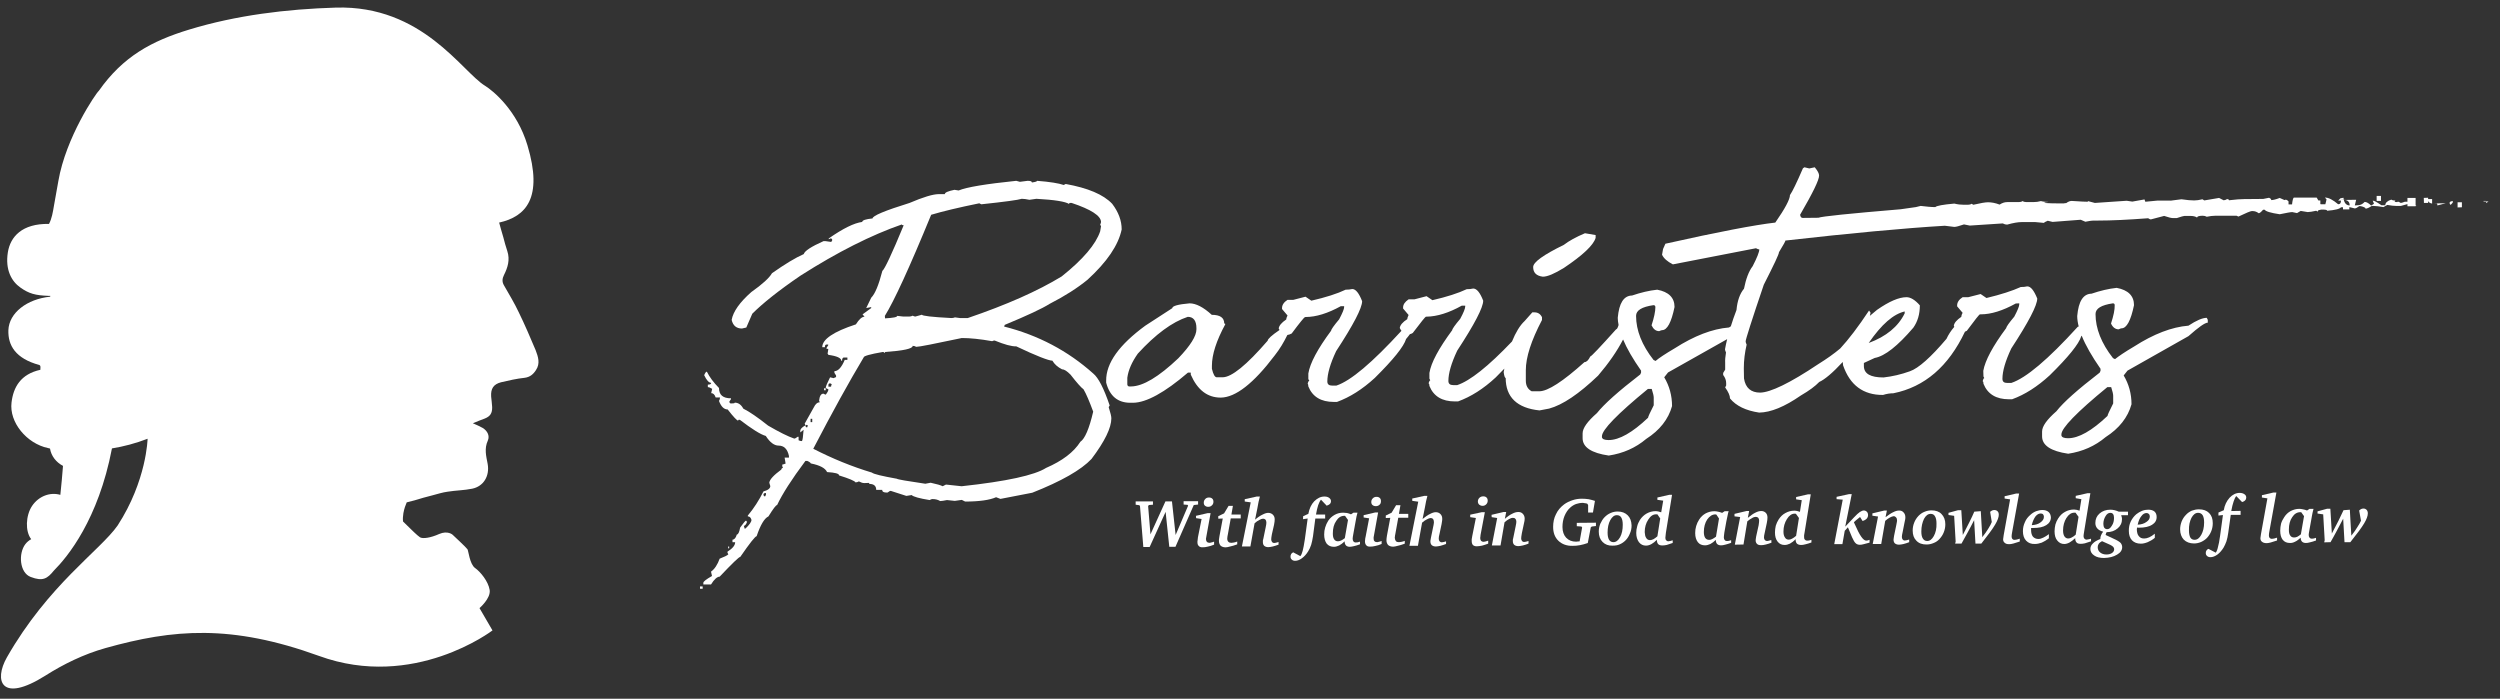 <svg width="161" height="45" viewBox="0 0 161 45" fill="none" xmlns="http://www.w3.org/2000/svg">
<rect x="0" y="0" width="161" height="45" fill="#333333" stroke="none"/>
<path d="M34.494 22.549C34.151 21.734 33.797 20.908 33.41 20.115C33.132 19.525 32.788 18.956 32.456 18.377C32.317 18.142 32.349 17.927 32.456 17.712C32.703 17.219 32.853 16.726 32.67 16.168C32.574 15.879 32.488 15.578 32.413 15.278C32.317 14.967 32.231 14.645 32.145 14.334C33.872 13.948 34.987 12.747 33.968 9.358C33.292 7.095 31.748 5.84 31.244 5.529C29.753 4.628 27.212 0.328 21.635 0.489C18.45 0.585 15.211 0.982 12.187 1.904C9.752 2.644 7.918 3.642 6.363 5.851C6.181 6.001 4.24 8.843 3.757 11.664C3.671 12.189 3.564 12.704 3.478 13.23C3.403 13.669 3.339 14.077 3.156 14.42C1.419 14.388 0.668 15.246 0.507 16.243C0.325 17.369 0.743 18.12 1.312 18.517C1.869 18.914 2.277 19.021 3.113 19.053C3.156 19.053 3.199 19.053 3.242 19.053C3.242 19.075 3.231 19.096 3.231 19.107C1.741 19.257 0.582 20.147 0.54 21.262C0.507 22.249 1.001 23.085 2.524 23.504C2.642 23.536 2.599 23.718 2.599 23.815C1.333 24.094 0.861 24.93 0.743 25.917C0.582 27.193 1.719 28.566 3.092 28.855C3.135 28.866 3.178 28.877 3.221 28.887C3.296 29.359 3.607 29.767 4.057 30.003C4.014 30.614 3.95 31.236 3.886 31.869C3.242 31.676 2.491 31.944 2.062 32.587C1.655 33.199 1.612 34.218 2.009 34.722C1.859 34.807 1.73 34.915 1.633 35.043C1.172 35.644 1.258 36.888 1.977 37.156C2.76 37.456 3.049 37.263 3.467 36.749C4.347 35.869 6.331 33.467 7.21 28.877C7.95 28.759 8.733 28.555 9.505 28.255C9.505 28.255 9.452 30.947 7.575 33.842C6.449 35.451 3.113 37.66 0.443 42.336C-0.404 43.827 0.057 45.318 2.931 43.505C4.079 42.776 5.387 42.132 6.792 41.736C11.157 40.513 14.878 40.191 20.541 42.24C26.654 44.47 31.716 40.599 31.716 40.599L30.88 39.162C30.88 39.162 31.619 38.529 31.534 37.993C31.448 37.446 30.944 36.824 30.59 36.577C30.247 36.32 30.172 35.483 30.107 35.376C30.043 35.269 29.142 34.432 29.142 34.432C29.142 34.432 28.831 34.153 28.284 34.389C27.737 34.636 27.233 34.711 27.051 34.604C26.879 34.496 26.429 34.046 26.429 34.046L25.957 33.585C25.935 33.435 25.946 33.252 25.978 33.049C26.032 32.748 26.118 32.523 26.193 32.352C26.364 32.309 26.536 32.266 26.697 32.223C27.072 32.105 27.458 31.998 27.844 31.901C28.177 31.815 28.499 31.708 28.831 31.665C29.357 31.579 29.893 31.579 30.408 31.472C31.148 31.322 31.544 30.646 31.405 29.874C31.308 29.37 31.18 28.887 31.416 28.373C31.555 28.062 31.384 27.74 31.083 27.558C30.912 27.461 30.719 27.375 30.451 27.257C30.751 27.129 30.987 27.043 31.212 26.957C31.566 26.818 31.705 26.614 31.695 26.217C31.684 25.992 31.652 25.767 31.63 25.541C31.598 25.027 31.78 24.748 32.263 24.619C32.767 24.501 33.282 24.383 33.786 24.33C34.129 24.287 34.343 24.104 34.515 23.836C34.805 23.407 34.654 22.968 34.494 22.549Z" fill="white"/>
<path d="M69.576 28.45C69.147 29.126 68.407 29.683 67.367 30.134C66.627 30.606 64.814 31.002 61.929 31.314L60.921 31.206L60.707 31.314C60.589 31.249 60.331 31.174 59.934 31.088C59.902 31.088 59.784 31.11 59.591 31.153C58.412 30.981 57.8 30.874 57.757 30.831C56.803 30.659 56.256 30.531 56.149 30.434C54.862 30.048 53.607 29.533 52.374 28.9C53.596 26.552 54.679 24.589 55.623 23.013C55.623 22.927 56.031 22.809 56.846 22.669H56.889L56.996 22.734V22.669C58.186 22.584 58.787 22.455 58.776 22.273C58.862 22.273 58.937 22.294 59.002 22.337C59.194 22.337 60.17 22.144 61.94 21.769C62.465 21.769 63.12 21.833 63.892 21.972C63.956 21.94 64.01 21.929 64.053 21.929C64.686 22.187 65.147 22.316 65.447 22.305C66.755 22.927 67.538 23.227 67.774 23.227C67.903 23.452 68.107 23.635 68.396 23.785C68.546 23.785 68.718 23.903 68.943 24.128C69.351 24.654 69.629 24.965 69.78 25.072C69.951 25.361 70.155 25.844 70.402 26.509C70.144 27.613 69.865 28.257 69.576 28.45ZM52.202 27.184V26.97H52.309V27.184H52.202ZM53.35 24.9V24.793C53.35 24.729 53.382 24.696 53.457 24.686L53.564 24.739C53.532 24.814 53.521 24.868 53.521 24.9H53.35ZM59.967 13.832C60.717 13.607 61.747 13.361 63.066 13.092L63.195 13.157C64.707 12.996 65.576 12.878 65.801 12.803C65.93 12.803 66.09 12.824 66.294 12.867C66.326 12.867 66.477 12.846 66.745 12.803C67.924 12.867 68.621 12.985 68.847 13.135C68.847 13.092 68.868 13.071 68.9 13.071H69.018C70.273 13.489 70.895 13.897 70.906 14.293C70.906 14.336 70.884 14.39 70.852 14.465L70.906 14.572L70.852 14.894C70.573 15.731 69.748 16.706 68.375 17.8C66.83 18.744 64.814 19.634 62.326 20.482H61.822L61.5 20.439C61.425 20.471 61.35 20.482 61.264 20.482C60.01 20.417 59.377 20.342 59.377 20.267L58.948 20.385C58.905 20.385 58.841 20.364 58.776 20.331C58.712 20.364 58.637 20.385 58.562 20.385H58.165L57.779 20.342C57.779 20.428 57.522 20.471 56.996 20.503L56.985 20.342C57.575 19.398 58.572 17.232 59.967 13.832ZM49.274 31.968C49.21 31.968 49.178 31.936 49.167 31.86C49.167 31.796 49.199 31.764 49.274 31.753H49.328V31.86L49.274 31.968ZM71.463 26.112C71.088 25.007 70.734 24.321 70.402 24.053C68.772 22.594 66.863 21.586 64.664 21.029L64.707 20.921C66.155 20.321 67.12 19.87 67.592 19.57C68.579 19.066 69.394 18.541 70.037 18.015C71.292 16.867 72.021 15.795 72.236 14.776C72.236 14.208 72.032 13.661 71.624 13.124C71.056 12.524 70.058 12.106 68.632 11.848L68.504 11.913C68.192 11.805 67.624 11.709 66.787 11.645C66.787 11.687 66.68 11.72 66.455 11.752C66.455 11.677 66.369 11.645 66.176 11.645L65.683 11.709L65.447 11.645C63.484 11.848 62.251 12.052 61.736 12.267L61.468 12.224C61.061 12.309 60.846 12.395 60.846 12.502H60.46C60.085 12.502 59.452 12.695 58.572 13.071C56.985 13.564 56.192 13.897 56.192 14.068C55.752 14.111 55.527 14.186 55.527 14.293C55.012 14.358 54.293 14.712 53.371 15.355V15.409L53.489 15.355C53.553 15.355 53.596 15.387 53.596 15.473L53.532 15.581L53.146 15.527H53.039C52.245 15.881 51.816 16.16 51.762 16.363C51.226 16.599 50.55 17.007 49.714 17.597C49.553 17.886 49.113 18.294 48.384 18.809C47.644 19.463 47.215 20.063 47.119 20.6C47.204 20.975 47.43 21.157 47.783 21.157L48.062 21.093L48.448 20.203C49.113 19.538 50.143 18.712 51.559 17.747C53.95 16.224 56.127 15.13 58.079 14.454C58.079 14.487 58.122 14.508 58.197 14.508C57.436 16.353 56.974 17.329 56.824 17.447C56.588 18.358 56.352 18.927 56.106 19.173L55.784 19.838L56.063 19.785H56.106V19.838L55.548 20.246L55.677 20.396C55.505 20.396 55.323 20.567 55.119 20.889C53.671 21.361 52.953 21.854 52.953 22.358H53.124C53.124 22.24 53.157 22.187 53.232 22.187H53.339V22.23L53.232 22.401V22.466H53.339V22.509L53.296 22.787C53.328 22.787 53.339 22.809 53.339 22.852C53.897 22.927 54.175 23.055 54.186 23.238H54.229C54.229 23.098 54.272 23.023 54.347 23.023H54.572V23.174H54.401C54.197 23.667 53.972 23.903 53.736 23.903V24.01L53.843 24.182V24.289C53.811 24.289 53.757 24.31 53.693 24.353L53.457 24.3C53.275 24.664 53.178 24.889 53.178 24.965C53.178 24.997 53.242 25.029 53.35 25.072C53.35 25.157 53.296 25.265 53.178 25.415C53.157 25.415 53.103 25.393 53.028 25.351C52.878 25.351 52.781 25.501 52.749 25.801L52.792 25.908C52.642 25.908 52.513 26.015 52.406 26.241L51.816 27.292C51.837 27.292 51.859 27.324 51.859 27.399C51.902 27.399 51.923 27.388 51.923 27.356L52.031 27.399L51.977 27.528C51.923 27.528 51.88 27.485 51.859 27.399C51.644 27.517 51.537 27.635 51.537 27.742V27.849L51.752 27.678C51.719 28.128 51.687 28.364 51.644 28.407C51.559 28.407 51.494 28.386 51.43 28.354V28.128H51.365C51.269 28.203 51.215 28.235 51.194 28.235L51.151 28.246C50.743 28.107 50.186 27.828 49.467 27.41C48.792 26.873 48.255 26.509 47.869 26.316C47.73 26.058 47.548 25.93 47.312 25.93C47.312 25.962 47.29 25.973 47.247 25.973L47.076 25.983C47.011 25.983 46.979 25.94 46.968 25.865L47.076 25.704V25.651C46.561 25.651 46.303 25.436 46.303 24.986C45.95 24.632 45.692 24.278 45.521 23.935C45.467 23.935 45.413 24.01 45.349 24.16C45.499 24.482 45.649 24.654 45.8 24.654C45.8 24.729 45.735 24.771 45.585 24.771V24.932C45.649 24.932 45.746 24.965 45.864 25.04L45.8 25.318C45.928 25.318 46.025 25.404 46.089 25.597H46.368C46.368 25.672 46.346 25.758 46.303 25.823C46.443 26.187 46.625 26.369 46.861 26.369C47.237 26.852 47.462 27.088 47.537 27.088C47.537 27.056 47.548 27.034 47.59 27.034H47.644C48.416 27.624 48.974 27.978 49.317 28.075C49.585 28.493 49.864 28.697 50.143 28.697C50.486 28.697 50.711 28.911 50.808 29.362V29.469H50.529L50.593 29.855C50.475 29.898 50.4 29.919 50.379 29.919V30.026L50.422 30.134C50.368 30.134 50.325 30.177 50.315 30.241C49.821 30.606 49.564 30.884 49.542 31.088L49.607 31.303C49.607 31.453 49.457 31.571 49.167 31.646C48.877 32.225 48.545 32.74 48.159 33.201V33.255C48.277 33.255 48.352 33.33 48.395 33.48C48.395 33.608 48.266 33.791 48.009 34.038H47.944C47.944 33.995 47.934 33.941 47.901 33.866C47.987 33.855 48.062 33.759 48.116 33.587C48.073 33.587 48.052 33.566 48.052 33.523C48.009 33.523 47.88 33.673 47.666 33.973C47.612 34.273 47.537 34.424 47.451 34.424C47.387 34.638 47.301 34.745 47.172 34.756V34.917H47.344C47.344 35.121 47.183 35.314 46.85 35.528V35.593L46.904 35.7C46.829 35.775 46.647 35.861 46.346 35.979C46.207 36.365 46.025 36.644 45.789 36.815L45.853 37.094C45.478 37.309 45.295 37.448 45.295 37.534V37.641H45.789C45.992 37.309 46.186 37.137 46.346 37.137C47.151 36.29 47.59 35.861 47.676 35.861C48.288 34.971 48.642 34.531 48.727 34.531C48.974 33.802 49.221 33.383 49.489 33.255C49.789 32.772 49.971 32.525 50.046 32.525C50.379 31.817 50.979 30.874 51.87 29.683H51.988C52.138 29.748 52.213 29.812 52.213 29.844C52.803 29.962 53.146 30.145 53.264 30.402C53.779 30.434 54.036 30.498 54.036 30.616C54.69 30.82 55.044 30.97 55.098 31.067C55.184 31.056 55.248 31.045 55.312 31.002C55.441 31.067 55.548 31.11 55.655 31.11L55.977 31.099V31.163C56.277 31.163 56.428 31.292 56.428 31.549H56.814C56.814 31.667 56.91 31.721 57.103 31.721H57.157L57.318 31.614H57.371C57.489 31.657 57.822 31.764 58.369 31.936C58.562 31.903 58.68 31.882 58.712 31.882C58.819 31.989 59.205 32.096 59.87 32.204C59.945 32.161 59.999 32.139 60.042 32.139C60.245 32.139 60.406 32.182 60.546 32.268C60.632 32.268 60.782 32.246 60.986 32.204L61.49 32.257C61.747 32.214 61.897 32.193 61.94 32.193L62.154 32.3C63.066 32.3 63.731 32.204 64.149 32.021L64.428 32.129L66.477 31.732C68.353 30.992 69.629 30.262 70.294 29.555C71.152 28.418 71.571 27.549 71.571 26.938C71.571 26.82 71.517 26.584 71.399 26.219L71.463 26.112Z" fill="white"/>
<path d="M46.958 35.195H46.894V35.313H46.958V35.195Z" fill="white"/>
<path d="M45.08 37.766V37.916H45.252V37.766H45.08Z" fill="white"/>
<path d="M53.177 25.004H53.07V25.133H53.177V25.004Z" fill="white"/>
<path d="M99.358 17.819C99.658 17.819 100.109 17.626 100.72 17.25C101.932 16.435 102.618 15.792 102.758 15.32V15.137C102.736 15.137 102.511 15.095 102.071 15.02C101.492 15.266 101.042 15.513 100.709 15.77C99.39 16.414 98.736 16.886 98.736 17.197C98.736 17.561 98.94 17.765 99.358 17.819Z" fill="white"/>
<path d="M160.091 12.973V13.005L160.123 13.069C160.22 13.005 160.263 12.973 160.263 12.973C160.263 12.973 160.209 12.973 160.091 12.973Z" fill="white"/>
<path d="M153.335 12.939V12.617H153.056V12.939H153.335Z" fill="white"/>
<path d="M159.941 12.941V12.974C160.005 12.974 160.048 12.974 160.091 12.974V12.941H159.941Z" fill="white"/>
<path d="M151.008 12.874C150.987 12.863 150.965 12.863 150.943 12.863C150.943 12.863 150.943 12.863 150.943 12.874H151.008Z" fill="white"/>
<path d="M156.37 12.82V12.734L156.091 12.745L156.102 13.067H156.37V12.949C156.413 13.035 156.499 13.088 156.628 13.11V12.82H156.37Z" fill="white"/>
<path d="M122.694 20.05C122.662 20.05 122.651 20.072 122.662 20.115V20.179C122.244 21.037 121.471 21.67 120.345 22.088C121.171 20.887 121.943 20.211 122.694 20.05ZM135.96 24.93C136.046 25.198 136.089 25.38 136.089 25.488V25.981C135.842 26.463 135.724 26.732 135.724 26.785C134.716 27.74 133.869 28.222 133.183 28.222C132.915 28.222 132.775 28.158 132.754 28.04V27.976C132.754 27.568 133.74 26.549 135.714 24.93H135.96ZM106.135 26.903C105.127 27.858 104.28 28.34 103.594 28.34C103.325 28.34 103.186 28.276 103.165 28.158V28.094C103.165 27.686 104.151 26.667 106.125 25.048H106.371C106.457 25.316 106.5 25.498 106.5 25.606V26.099C106.253 26.581 106.135 26.85 106.135 26.903ZM75.881 23.075C74.616 24.276 73.608 24.876 72.846 24.887H72.728C72.653 24.887 72.61 24.844 72.599 24.758V24.329C72.664 23.836 72.889 23.321 73.275 22.774C74.412 21.53 75.484 20.737 76.493 20.404C76.857 20.404 77.05 20.651 77.05 21.144V21.209C77.05 21.637 76.664 22.259 75.881 23.075ZM155.565 13.208V12.747H155.039V12.993H154.868C154.728 13.047 154.643 13.069 154.61 13.069C154.46 12.983 154.396 12.961 154.396 13.015C154.214 13.015 154.171 12.983 154.267 12.918C154.149 12.918 154.064 12.897 153.999 12.854C153.742 12.94 153.613 13.058 153.613 13.219H153.366C153.013 12.983 152.841 12.886 152.841 12.94C152.819 12.94 152.809 12.929 152.809 12.897V12.94L152.884 13.122L152.701 13.24C152.541 13.079 152.401 13.004 152.283 13.004C152.144 13.154 151.994 13.219 151.833 13.219L151.65 13.229L151.736 12.865L151.007 12.876C151.211 12.897 151.318 13.015 151.318 13.229C151.125 13.229 150.996 13.101 150.943 12.876H150.717C150.803 12.865 150.878 12.865 150.943 12.865C150.932 12.822 150.921 12.779 150.921 12.736L150.728 12.768L150.578 12.918H150.76C150.76 13.069 150.707 13.154 150.578 13.154C150.235 12.865 149.956 12.715 149.72 12.725L149.827 12.833C149.817 12.897 149.795 13.004 149.752 13.154H149.452L149.43 13.133V12.908H149.302L149.195 12.725H147.736C147.682 12.725 147.639 12.876 147.607 13.165H147.382V12.961H147.371C147.286 12.865 147.2 12.833 147.125 12.886L146.814 12.747C146.567 12.843 146.385 12.886 146.267 12.886C146.267 12.822 146.224 12.779 146.127 12.736L145.752 12.811L144.519 12.822C144.315 12.822 143.982 12.843 143.543 12.897C143.543 12.843 143.5 12.822 143.414 12.822C143.339 12.876 143.264 12.897 143.199 12.897L142.91 12.747L141.955 12.908L141.837 12.833C141.634 12.886 141.451 12.908 141.301 12.908C141.108 12.908 140.84 12.886 140.486 12.833L139.821 12.918V12.929C139.811 12.918 139.778 12.918 139.746 12.918H138.942L138.159 12.993L138.105 12.843L137.322 12.983L136.958 12.929L134.909 13.069L134.459 12.95V12.993C134.362 12.993 134.019 12.983 133.419 12.94C133.311 12.94 133.193 12.983 133.065 13.079C132.968 13.079 132.925 13.09 132.936 13.101C131.692 13.101 131.349 13.069 131.928 13.004C131.756 13.004 131.595 12.993 131.435 12.95C131.284 12.993 131.113 13.015 130.941 13.015H130.502C130.405 13.015 130.319 12.993 130.255 12.95C130.191 12.993 130.115 13.015 130.008 13.015H129.268C129.097 13.015 128.936 13.069 128.775 13.176C128.496 13.069 128.249 13.026 128.024 13.026C127.863 13.026 127.542 13.079 127.08 13.187L126.973 13.122C126.909 13.165 126.834 13.187 126.727 13.187H126.48C126.276 13.187 126.072 13.165 125.858 13.111C125.129 13.176 124.71 13.251 124.635 13.337C124.367 13.337 124.045 13.304 123.691 13.261L123.38 13.337L122.404 13.476C119.08 13.755 117.31 13.937 117.107 14.023L116.098 14.034C116.002 14.034 115.948 13.969 115.927 13.83C116.742 12.425 117.16 11.578 117.149 11.299C117.149 11.181 117.064 11.009 116.871 10.773L116.517 10.848L116.206 10.773L116.109 10.838C115.702 11.782 115.423 12.35 115.273 12.564C115.273 12.833 114.962 13.422 114.329 14.334C113.01 14.484 110.65 14.935 107.251 15.696L107.1 16.039L107.036 16.404C107.143 16.64 107.379 16.844 107.733 17.026L113.085 15.986C113.16 16.029 113.235 16.061 113.299 16.061C113.299 16.221 113.16 16.586 112.87 17.144C112.624 17.466 112.441 17.948 112.313 18.592C112.045 18.913 111.884 19.375 111.83 19.964C111.68 20.34 111.573 20.683 111.465 21.015C111.422 21.048 111.39 21.058 111.347 21.09C110.275 21.176 109.106 21.627 107.851 22.431C107.251 22.785 106.843 23.053 106.618 23.246L106.489 23.182C105.738 22.227 105.363 21.273 105.363 20.34C105.363 19.986 105.738 19.761 106.478 19.653C106.564 19.653 106.596 19.686 106.607 19.771C106.607 20.061 106.521 20.458 106.36 20.951C106.478 21.198 106.639 21.326 106.854 21.326C106.94 21.284 107.004 21.262 107.036 21.262C107.369 21.262 107.637 20.758 107.84 19.771C107.84 19.171 107.465 18.795 106.725 18.656C106.21 18.71 105.674 18.838 105.106 19.031C104.569 19.042 104.269 19.514 104.183 20.468C104.183 20.608 104.205 20.769 104.237 20.93C104.183 21.112 104.13 21.209 104.076 21.209C103.036 22.367 102.478 22.957 102.414 22.957C102.296 23.203 102.167 23.321 102.038 23.321C100.655 24.565 99.679 25.198 99.132 25.198H98.639C98.392 25.069 98.263 24.833 98.263 24.522V23.836C98.263 23.01 98.607 21.938 99.304 20.608V20.426C99.196 20.211 99.036 20.115 98.81 20.115H98.682L98.188 20.672C97.877 20.962 97.609 21.412 97.373 21.991C95.84 23.6 94.66 24.533 93.845 24.801H93.588C93.384 24.801 93.276 24.715 93.276 24.533C93.276 24.05 93.459 23.396 93.845 22.581C94.96 20.876 95.518 19.804 95.518 19.364C95.314 18.838 95.1 18.581 94.874 18.581C94.746 18.613 94.606 18.624 94.456 18.624C93.909 18.881 93.18 19.117 92.247 19.332L91.871 19.074L91.089 19.278H90.713C90.477 19.439 90.359 19.61 90.359 19.804V19.868L90.713 20.286C90.66 20.404 90.627 20.49 90.627 20.554C90.327 20.747 90.166 20.94 90.145 21.123C90.177 21.198 90.22 21.251 90.252 21.305C88.375 23.353 86.981 24.533 86.059 24.833H85.791C85.587 24.833 85.48 24.748 85.48 24.565C85.48 24.083 85.662 23.428 86.048 22.613C87.163 20.908 87.721 19.836 87.721 19.396C87.517 18.87 87.303 18.613 87.088 18.613C86.949 18.645 86.809 18.656 86.659 18.656C86.123 18.913 85.383 19.149 84.45 19.364L84.075 19.107L83.292 19.31H82.916C82.681 19.46 82.563 19.643 82.563 19.836V19.9L82.916 20.318C82.863 20.426 82.831 20.522 82.831 20.576C82.53 20.779 82.37 20.973 82.348 21.155C82.37 21.198 82.391 21.219 82.402 21.251C81.898 21.595 81.64 21.831 81.64 21.938C80.278 23.514 79.313 24.297 78.734 24.297H78.369C78.241 24.308 78.133 24.115 78.047 23.75V23.557C78.047 22.828 78.337 21.938 78.906 20.887C78.906 20.844 78.884 20.833 78.841 20.833C78.841 20.458 78.573 20.275 78.037 20.275C77.501 19.782 77.018 19.535 76.61 19.535C75.86 19.6 75.495 19.707 75.495 19.846L73.758 20.973C72.074 22.206 71.227 23.386 71.237 24.512V24.64C71.463 25.509 71.988 25.938 72.793 25.938H72.975C73.822 25.927 75.002 25.284 76.503 23.997H76.686V24.126C77.115 25.112 77.758 25.606 78.616 25.606C79.57 25.595 80.729 24.694 82.091 22.892C82.423 22.474 82.681 22.034 82.906 21.573C82.992 21.562 83.088 21.53 83.185 21.477C83.71 20.769 84 20.426 84.032 20.426L84.085 20.415C84.75 20.415 85.512 20.179 86.348 19.718H86.563V19.771C86.563 19.9 86.456 20.157 86.241 20.565C85.898 20.973 85.726 21.219 85.726 21.294C84.858 22.463 84.364 23.386 84.257 24.05V24.415L84.321 24.522C84.278 24.522 84.236 24.598 84.214 24.726C84.236 24.726 84.257 24.78 84.257 24.887C84.525 25.552 85.072 25.884 85.898 25.884H86.102C86.927 25.584 87.743 25.069 88.536 24.34C89.727 23.16 90.402 22.324 90.552 21.831C90.649 21.723 90.724 21.616 90.799 21.52C90.853 21.509 90.917 21.487 90.981 21.444C91.507 20.747 91.796 20.393 91.829 20.393H91.882C92.547 20.383 93.309 20.147 94.134 19.686H94.36V19.739C94.36 19.868 94.252 20.136 94.038 20.533C93.695 20.94 93.523 21.187 93.523 21.262C92.654 22.442 92.161 23.353 92.054 24.018V24.383L92.108 24.49C92.075 24.501 92.032 24.565 92 24.694C92.032 24.694 92.054 24.748 92.054 24.855C92.322 25.52 92.869 25.852 93.695 25.852H93.898C94.724 25.552 95.539 25.037 96.322 24.308C96.526 24.104 96.708 23.922 96.88 23.739C96.869 23.815 96.848 23.89 96.837 23.965C96.869 24.211 96.912 24.34 96.966 24.34C96.966 25.573 97.695 26.281 99.143 26.431L99.765 26.313C100.634 26.077 101.685 25.37 102.918 24.19C103.604 23.386 104.14 22.613 104.527 21.863C104.773 22.453 105.159 23.117 105.685 23.868V23.997L105.631 24.115C104.226 25.198 103.304 26.024 102.843 26.603C102.232 27.139 101.92 27.568 101.92 27.911V28.222C101.92 28.802 102.489 29.177 103.604 29.338C104.527 29.198 105.331 28.844 106.017 28.265C106.886 27.708 107.444 27 107.68 26.152C107.68 25.477 107.508 24.855 107.176 24.297L107.422 23.986C109.127 23.021 110.393 22.313 111.229 21.841C111.176 22.066 111.122 22.292 111.09 22.495C111.09 22.538 111.111 22.603 111.154 22.699C111.111 22.967 111.09 23.192 111.101 23.364V23.804L110.972 24.018V24.147C111.101 24.319 111.165 24.49 111.165 24.672V24.823L111.101 24.951C111.305 25.241 111.412 25.477 111.412 25.659C111.809 26.142 112.431 26.442 113.289 26.571C114.039 26.56 114.929 26.195 115.98 25.466C116.517 25.155 116.903 24.866 117.16 24.598C117.503 24.447 118.018 24.018 118.672 23.311L118.694 23.525C119.133 24.801 119.991 25.445 121.268 25.434C121.504 25.359 121.729 25.327 121.933 25.327C123.949 24.919 125.482 23.6 126.544 21.359C126.576 21.348 126.619 21.326 126.662 21.305C127.188 20.597 127.466 20.243 127.509 20.243H127.563C128.228 20.243 128.979 20.007 129.815 19.546L130.04 19.535V19.6C130.04 19.729 129.933 19.986 129.719 20.393C129.375 20.801 129.204 21.048 129.204 21.123C128.335 22.292 127.842 23.214 127.724 23.879L127.735 24.244L127.788 24.351C127.745 24.351 127.713 24.426 127.681 24.555C127.713 24.555 127.735 24.608 127.735 24.715C128.003 25.38 128.55 25.713 129.375 25.713H129.579C130.405 25.413 131.209 24.898 132.003 24.169C133.204 22.989 133.88 22.152 134.03 21.659C134.041 21.648 134.051 21.637 134.062 21.616C134.309 22.238 134.716 22.946 135.274 23.75V23.879L135.22 23.997C133.815 25.08 132.882 25.906 132.432 26.485C131.821 27.021 131.51 27.45 131.51 27.793V28.104C131.51 28.683 132.078 29.059 133.193 29.22C134.116 29.08 134.92 28.726 135.606 28.147C136.475 27.59 137.033 26.882 137.269 26.035C137.269 25.359 137.097 24.737 136.765 24.179L137.011 23.868C138.792 22.86 140.1 22.12 140.937 21.648C141.591 21.069 141.998 20.779 142.181 20.779V20.597L142.116 20.468C141.837 20.468 141.441 20.64 140.937 20.973C139.864 21.058 138.695 21.509 137.44 22.313C136.84 22.667 136.432 22.946 136.207 23.128L136.078 23.064C135.328 22.109 134.952 21.155 134.952 20.222C134.952 19.868 135.328 19.643 136.068 19.535C136.143 19.535 136.186 19.568 136.186 19.653C136.196 19.943 136.111 20.34 135.95 20.833C136.057 21.08 136.229 21.209 136.443 21.209C136.529 21.166 136.593 21.144 136.625 21.144C136.958 21.144 137.226 20.64 137.43 19.653C137.43 19.053 137.054 18.677 136.314 18.538C135.8 18.592 135.263 18.72 134.695 18.913C134.159 18.924 133.858 19.396 133.773 20.351C133.773 20.554 133.805 20.779 133.869 21.026C133.848 21.026 133.826 21.037 133.805 21.048C131.896 23.15 130.469 24.351 129.526 24.662H129.268C129.054 24.662 128.957 24.576 128.957 24.394C128.957 23.911 129.14 23.257 129.526 22.442C130.641 20.737 131.199 19.664 131.199 19.224C130.984 18.699 130.78 18.442 130.555 18.442C130.426 18.474 130.287 18.484 130.137 18.484C129.59 18.731 128.861 18.967 127.928 19.192L127.552 18.935L126.759 19.139H126.394C126.158 19.289 126.04 19.471 126.04 19.664V19.729L126.394 20.147C126.33 20.254 126.308 20.351 126.308 20.404C126.008 20.608 125.847 20.801 125.826 20.983C125.836 21.005 125.847 21.026 125.858 21.048C125.643 21.294 125.472 21.562 125.354 21.82C124.346 23.01 123.552 23.718 122.994 23.911C122.426 24.115 121.868 24.244 121.3 24.308C120.463 24.308 120.045 24.072 120.034 23.589V23.375L120.731 23.053C121.386 22.935 122.211 22.281 123.22 21.101C123.498 20.704 123.638 20.233 123.638 19.664C123.327 19.31 123.037 19.139 122.78 19.139C122.297 19.139 121.664 19.407 120.882 19.954C120.721 20.082 120.571 20.211 120.42 20.34C120.431 20.265 120.453 20.2 120.463 20.136L120.367 19.997C119.67 21.048 119.048 21.863 118.511 22.442C118.104 22.785 117.632 23.117 117.096 23.45C115.273 24.672 114.018 25.273 113.353 25.284C112.763 25.284 112.409 24.983 112.313 24.372L112.302 23.718C112.302 23.203 112.366 22.699 112.484 22.195C112.441 22.109 112.42 22.034 112.42 21.981C112.42 21.863 112.806 20.64 113.589 18.334C114.243 17.047 114.576 16.35 114.565 16.243C114.865 15.75 115.005 15.503 114.972 15.492C119.144 15.02 122.565 14.699 125.247 14.538L125.858 14.613C125.965 14.613 126.169 14.559 126.48 14.452L126.855 14.527L128.979 14.388C129.054 14.431 129.15 14.463 129.268 14.463C129.654 14.355 129.965 14.302 130.201 14.302H131.07L131.638 14.355C131.638 14.323 131.724 14.28 131.874 14.216L132.185 14.291L133.998 14.152L134.298 14.28C134.513 14.238 134.695 14.205 134.856 14.205H135.102C135.993 14.205 137.065 14.152 138.341 14.055C138.416 14.109 138.481 14.13 138.513 14.13L139.371 13.905C139.65 14.002 139.843 14.044 139.928 14.044H140.186C140.475 13.948 140.636 13.905 140.679 13.905H141.044C141.237 13.905 141.387 13.937 141.494 14.012C141.494 13.937 141.612 13.894 141.859 13.894C141.955 13.894 142.041 13.916 142.116 13.959C142.32 13.916 142.502 13.894 142.663 13.894H144.036L144.154 13.948C144.647 13.712 144.937 13.594 145.012 13.594H145.076C145.205 13.594 145.334 13.637 145.462 13.733C145.516 13.733 145.613 13.658 145.741 13.508H145.848C145.913 13.616 146.235 13.712 146.814 13.798C147.243 13.712 147.511 13.658 147.618 13.658L147.929 13.723L148.165 13.583L148.615 13.658C148.733 13.658 148.916 13.626 149.162 13.573C149.195 13.594 149.227 13.605 149.259 13.626L149.302 13.54C149.355 13.53 149.409 13.519 149.484 13.498C149.559 13.498 149.602 13.498 149.591 13.498C149.774 13.498 149.87 13.519 149.87 13.573C150.385 13.53 150.685 13.455 150.76 13.347H150.889V13.487H151.297C151.297 13.433 151.297 13.39 151.297 13.337L151.65 13.422C151.715 13.422 151.811 13.369 151.94 13.272C152.058 13.272 152.176 13.304 152.315 13.38C152.315 13.476 152.466 13.444 152.744 13.261H152.83C153.002 13.261 153.227 13.294 153.495 13.337L153.742 13.197C153.978 13.24 154.171 13.261 154.31 13.261H154.621C154.643 13.261 154.793 13.219 155.039 13.144V13.283H155.565V13.251C155.586 13.251 155.597 13.251 155.619 13.251L155.565 13.208Z" fill="white"/>
<path d="M156.938 13.111C156.959 13.111 156.959 13.154 156.97 13.229L157.506 13.09L156.777 13.101L156.938 13.111Z" fill="white"/>
<path d="M157.957 12.941C157.753 12.974 157.7 13.049 157.807 13.188H157.828C157.936 13.081 157.979 13.027 157.957 13.027V12.941Z" fill="white"/>
<path d="M158.268 13.027V13.36L158.546 13.349V13.027H158.268Z" fill="white"/>
<path d="M73.136 32.288H74.251V32.503L73.983 32.524L73.94 32.599L74.09 34.411L75.055 32.288H75.474L75.71 34.454L76.514 32.567L76.482 32.513L76.224 32.492V32.277H77.157V32.492L76.879 32.524L75.699 35.216H75.302L75.066 32.964L74.037 35.227H73.629L73.415 32.588L73.372 32.535L73.136 32.503V32.288Z" fill="white"/>
<path d="M77.855 32.039C77.941 32.039 78.016 32.06 78.07 32.114C78.123 32.157 78.145 32.232 78.145 32.318C78.145 32.404 78.112 32.489 78.048 32.543C77.984 32.608 77.909 32.64 77.812 32.64C77.726 32.64 77.662 32.618 77.598 32.565C77.544 32.522 77.523 32.447 77.523 32.371C77.523 32.275 77.555 32.2 77.619 32.136C77.673 32.071 77.759 32.039 77.855 32.039ZM77.769 33.047H77.962L77.694 34.527C77.683 34.57 77.673 34.613 77.673 34.645C77.673 34.667 77.662 34.699 77.662 34.709C77.673 34.795 77.683 34.86 77.726 34.892C77.759 34.935 77.812 34.956 77.887 34.956C77.919 34.956 77.952 34.956 78.005 34.935C78.059 34.924 78.112 34.913 78.188 34.881V35.074C78.037 35.139 77.898 35.181 77.78 35.203C77.662 35.235 77.544 35.246 77.437 35.246C77.33 35.246 77.254 35.224 77.201 35.16C77.136 35.106 77.115 35.02 77.115 34.903C77.115 34.87 77.115 34.838 77.126 34.795C77.126 34.752 77.136 34.688 77.147 34.602L77.383 33.422L77.029 33.369L77.019 33.219L77.769 33.047Z" fill="white"/>
<path d="M79.121 32.578H79.399L79.303 33.136H79.903V33.383H79.26L79.067 34.455C79.056 34.509 79.045 34.541 79.045 34.584C79.045 34.616 79.035 34.648 79.035 34.68C79.035 34.777 79.056 34.841 79.11 34.895C79.153 34.938 79.217 34.959 79.303 34.959C79.346 34.959 79.399 34.948 79.464 34.938C79.528 34.927 79.603 34.905 79.678 34.873V35.056C79.496 35.12 79.346 35.173 79.217 35.195C79.099 35.227 79.002 35.249 78.927 35.249C78.788 35.249 78.681 35.206 78.606 35.141C78.541 35.066 78.499 34.97 78.499 34.83C78.499 34.787 78.499 34.734 78.509 34.691C78.509 34.648 78.52 34.594 78.531 34.541L78.745 33.393L78.456 33.404V33.243L78.831 33.061L79.121 32.578Z" fill="white"/>
<path d="M80.933 31.977H81.137C81.105 32.084 81.083 32.202 81.051 32.32C81.029 32.448 80.997 32.577 80.976 32.727L80.826 33.467C80.997 33.317 81.158 33.21 81.298 33.145C81.437 33.071 81.566 33.028 81.673 33.028C81.791 33.028 81.898 33.071 81.973 33.145C82.048 33.221 82.091 33.317 82.091 33.446C82.091 33.489 82.081 33.542 82.081 33.596C82.07 33.66 82.059 33.725 82.048 33.8L81.909 34.411C81.898 34.486 81.888 34.561 81.877 34.604C81.877 34.658 81.866 34.701 81.866 34.733C81.866 34.808 81.888 34.861 81.92 34.904C81.952 34.947 81.995 34.969 82.048 34.969C82.091 34.969 82.134 34.958 82.188 34.947C82.231 34.937 82.284 34.926 82.338 34.904V35.076C82.198 35.13 82.081 35.162 81.963 35.194C81.855 35.215 81.759 35.237 81.684 35.237C81.566 35.237 81.48 35.205 81.416 35.151C81.362 35.097 81.33 35.022 81.33 34.915C81.33 34.883 81.33 34.851 81.33 34.808C81.341 34.776 81.351 34.722 81.362 34.679L81.512 33.95C81.523 33.886 81.534 33.832 81.544 33.778C81.544 33.735 81.555 33.693 81.555 33.66C81.555 33.575 81.534 33.521 81.501 33.467C81.459 33.424 81.405 33.403 81.341 33.403C81.276 33.403 81.19 33.435 81.094 33.489C80.997 33.532 80.901 33.607 80.794 33.703L80.525 35.194H79.978L80.547 32.352L80.161 32.298V32.148L80.933 31.977Z" fill="white"/>
<path d="M85.437 32.566L85.072 32.18C85.008 32.255 84.943 32.373 84.89 32.534C84.836 32.695 84.793 32.899 84.75 33.135H85.34V33.392H84.707L84.557 34.54C84.525 34.754 84.482 34.937 84.439 35.087C84.386 35.248 84.321 35.387 84.246 35.505C84.128 35.698 83.989 35.848 83.839 35.955C83.689 36.063 83.549 36.116 83.41 36.116C83.324 36.116 83.249 36.095 83.195 36.041C83.131 35.988 83.109 35.923 83.109 35.848C83.109 35.784 83.12 35.73 83.152 35.677C83.174 35.634 83.227 35.602 83.281 35.569L83.742 35.816C83.806 35.741 83.849 35.634 83.892 35.473C83.935 35.323 83.978 35.076 84.032 34.733L84.214 33.392L83.914 33.435L83.924 33.242L84.257 33.092C84.321 32.76 84.439 32.491 84.632 32.288C84.836 32.084 85.05 31.977 85.287 31.977C85.415 31.977 85.512 31.998 85.597 32.062C85.673 32.116 85.716 32.191 85.716 32.277C85.716 32.341 85.694 32.406 85.64 32.459C85.587 32.502 85.522 32.545 85.437 32.566Z" fill="white"/>
<path d="M86.628 33.23C86.628 33.23 86.617 33.23 86.607 33.219C86.596 33.219 86.585 33.219 86.575 33.219C86.36 33.219 86.188 33.327 86.049 33.552C85.899 33.766 85.835 34.035 85.835 34.356C85.835 34.517 85.856 34.646 85.92 34.732C85.974 34.817 86.06 34.86 86.167 34.86C86.231 34.86 86.296 34.839 86.371 34.807C86.446 34.775 86.521 34.721 86.607 34.657L86.811 33.487L86.628 33.23ZM87.164 33.016H87.422C87.411 33.069 87.39 33.155 87.357 33.273C87.336 33.391 87.304 33.53 87.282 33.681L87.154 34.388C87.143 34.463 87.132 34.528 87.121 34.581C87.111 34.624 87.111 34.667 87.111 34.699C87.111 34.775 87.132 34.828 87.164 34.871C87.197 34.914 87.25 34.935 87.293 34.935C87.336 34.935 87.39 34.925 87.433 34.925C87.486 34.914 87.529 34.892 87.583 34.882V35.053C87.433 35.107 87.304 35.15 87.197 35.171C87.089 35.193 87.004 35.214 86.928 35.214C86.821 35.214 86.735 35.182 86.682 35.128C86.628 35.064 86.596 34.989 86.596 34.882V34.86C86.478 34.978 86.36 35.064 86.242 35.128C86.124 35.182 86.017 35.214 85.91 35.214C85.706 35.214 85.556 35.15 85.438 35.01C85.331 34.86 85.277 34.667 85.277 34.42C85.277 34.26 85.298 34.109 85.341 33.97C85.384 33.82 85.448 33.681 85.534 33.541C85.641 33.38 85.781 33.252 85.953 33.155C86.124 33.059 86.306 33.016 86.499 33.016C86.575 33.016 86.66 33.026 86.746 33.037C86.832 33.059 86.918 33.08 87.004 33.123L87.164 33.016Z" fill="white"/>
<path d="M88.644 31.996C88.73 31.996 88.805 32.017 88.858 32.071C88.912 32.114 88.933 32.189 88.933 32.275C88.933 32.361 88.912 32.447 88.847 32.5C88.783 32.565 88.697 32.597 88.612 32.597C88.515 32.597 88.451 32.575 88.386 32.522C88.333 32.479 88.311 32.404 88.311 32.329C88.311 32.232 88.343 32.157 88.408 32.093C88.472 32.028 88.547 31.996 88.644 31.996ZM88.558 33.004H88.751L88.483 34.484C88.472 34.527 88.461 34.57 88.461 34.602C88.461 34.624 88.461 34.656 88.461 34.666C88.461 34.752 88.472 34.817 88.515 34.849C88.547 34.892 88.601 34.913 88.676 34.913C88.708 34.913 88.751 34.913 88.794 34.892C88.847 34.881 88.912 34.87 88.976 34.838V35.031C88.826 35.096 88.697 35.138 88.569 35.16C88.451 35.192 88.333 35.203 88.225 35.203C88.118 35.203 88.043 35.181 87.99 35.117C87.936 35.063 87.904 34.977 87.904 34.86C87.904 34.827 87.904 34.795 87.914 34.752C87.914 34.709 87.925 34.645 87.947 34.559L88.172 33.38L87.818 33.326V33.176L88.558 33.004Z" fill="white"/>
<path d="M89.909 32.535H90.188L90.091 33.093H90.692V33.34H90.049L89.855 34.412C89.845 34.466 89.834 34.498 89.834 34.541C89.834 34.573 89.823 34.605 89.823 34.637C89.834 34.734 89.855 34.798 89.898 34.852C89.941 34.895 90.006 34.916 90.091 34.916C90.134 34.916 90.188 34.905 90.252 34.895C90.317 34.884 90.392 34.862 90.467 34.83V35.013C90.284 35.077 90.134 35.13 90.006 35.152C89.888 35.184 89.791 35.206 89.716 35.206C89.577 35.206 89.469 35.163 89.394 35.098C89.33 35.023 89.287 34.927 89.287 34.787C89.287 34.744 89.298 34.691 89.298 34.648C89.298 34.605 89.308 34.551 89.319 34.498L89.534 33.35L89.244 33.361V33.2L89.62 33.018L89.909 32.535Z" fill="white"/>
<path d="M91.722 31.934H91.925C91.893 32.041 91.872 32.159 91.84 32.277C91.818 32.406 91.797 32.534 91.764 32.684L91.614 33.424C91.797 33.274 91.947 33.167 92.086 33.103C92.226 33.028 92.354 32.985 92.462 32.985C92.59 32.985 92.687 33.028 92.762 33.103C92.837 33.178 92.88 33.274 92.88 33.403C92.88 33.446 92.88 33.499 92.869 33.553C92.858 33.617 92.848 33.682 92.837 33.757L92.708 34.368C92.687 34.443 92.676 34.518 92.665 34.561C92.665 34.615 92.655 34.658 92.655 34.69C92.655 34.765 92.676 34.819 92.708 34.861C92.751 34.904 92.794 34.926 92.848 34.926C92.88 34.926 92.933 34.915 92.976 34.904C93.019 34.894 93.073 34.883 93.126 34.861V35.033C92.987 35.087 92.869 35.119 92.762 35.151C92.644 35.172 92.558 35.194 92.472 35.194C92.354 35.194 92.269 35.162 92.204 35.108C92.151 35.054 92.118 34.979 92.118 34.872C92.118 34.84 92.118 34.808 92.129 34.765C92.129 34.733 92.14 34.679 92.151 34.636L92.301 33.907C92.322 33.843 92.322 33.789 92.333 33.735C92.344 33.692 92.344 33.65 92.344 33.617C92.344 33.532 92.322 33.478 92.29 33.424C92.247 33.381 92.204 33.36 92.129 33.36C92.065 33.371 91.979 33.392 91.893 33.446C91.797 33.489 91.689 33.564 91.582 33.66L91.314 35.151H90.767L91.335 32.309L90.949 32.255V32.105L91.722 31.934Z" fill="white"/>
<path d="M95.518 31.965C95.604 31.965 95.679 31.986 95.733 32.04C95.786 32.093 95.808 32.158 95.808 32.244C95.808 32.34 95.776 32.415 95.711 32.48C95.647 32.544 95.572 32.576 95.475 32.576C95.389 32.576 95.314 32.544 95.261 32.501C95.207 32.447 95.175 32.383 95.175 32.297C95.175 32.201 95.207 32.126 95.272 32.061C95.336 31.997 95.422 31.965 95.518 31.965ZM95.432 32.984H95.625L95.347 34.453C95.347 34.507 95.336 34.539 95.336 34.571C95.325 34.603 95.325 34.624 95.325 34.646C95.325 34.721 95.347 34.785 95.379 34.828C95.422 34.871 95.475 34.893 95.54 34.893C95.572 34.893 95.615 34.882 95.668 34.871C95.722 34.861 95.776 34.839 95.84 34.818V35.011C95.701 35.064 95.561 35.107 95.443 35.139C95.325 35.161 95.207 35.182 95.1 35.182C94.993 35.182 94.907 35.15 94.853 35.096C94.8 35.032 94.778 34.946 94.778 34.839C94.778 34.807 94.778 34.764 94.778 34.732C94.789 34.678 94.8 34.624 94.81 34.539L95.046 33.359L94.682 33.305V33.145L95.432 32.984Z" fill="white"/>
<path d="M96.827 32.973H96.999L96.913 33.412C97.095 33.252 97.256 33.144 97.395 33.08C97.535 33.005 97.663 32.973 97.781 32.973C97.899 32.973 97.996 33.005 98.071 33.091C98.146 33.166 98.189 33.273 98.189 33.402C98.189 33.434 98.178 33.487 98.178 33.541C98.167 33.605 98.157 33.67 98.135 33.745L98.007 34.345C97.996 34.431 97.985 34.495 97.974 34.549C97.964 34.603 97.964 34.646 97.964 34.678C97.964 34.742 97.985 34.796 98.017 34.839C98.049 34.882 98.092 34.903 98.146 34.903C98.189 34.903 98.232 34.892 98.285 34.882C98.328 34.871 98.382 34.86 98.436 34.839V35.01C98.307 35.064 98.189 35.096 98.071 35.128C97.964 35.15 97.856 35.171 97.781 35.171C97.663 35.171 97.578 35.139 97.513 35.085C97.46 35.032 97.427 34.957 97.427 34.849C97.427 34.828 97.427 34.796 97.427 34.764C97.438 34.731 97.449 34.678 97.46 34.614L97.61 33.884C97.621 33.82 97.631 33.766 97.642 33.713C97.642 33.67 97.653 33.627 97.653 33.595C97.653 33.52 97.631 33.455 97.588 33.412C97.556 33.37 97.502 33.348 97.427 33.348C97.363 33.348 97.288 33.37 97.192 33.423C97.095 33.466 96.999 33.541 96.891 33.638L96.634 35.128H96.076L96.419 33.359L96.065 33.305L96.055 33.155L96.827 32.973Z" fill="white"/>
<path d="M102.714 32.257L102.586 33.007H102.275V32.525L102.221 32.439C102.167 32.417 102.114 32.407 102.071 32.407C102.017 32.396 101.974 32.385 101.931 32.385C101.771 32.385 101.62 32.417 101.492 32.46C101.352 32.514 101.234 32.589 101.127 32.686C100.966 32.825 100.848 33.007 100.752 33.233C100.666 33.447 100.623 33.683 100.623 33.94C100.623 34.23 100.709 34.466 100.859 34.627C101.02 34.798 101.234 34.884 101.502 34.884C101.524 34.884 101.556 34.884 101.599 34.873C101.631 34.873 101.674 34.873 101.728 34.863L101.889 33.972L101.846 33.908L101.545 33.887V33.672L102.779 33.661V33.876L102.511 33.908L102.446 33.962L102.253 34.97C102.082 35.034 101.91 35.077 101.749 35.109C101.588 35.142 101.427 35.152 101.277 35.152C100.902 35.163 100.591 35.045 100.366 34.831C100.13 34.605 100.022 34.305 100.022 33.93C100.022 33.64 100.076 33.361 100.205 33.115C100.323 32.857 100.505 32.653 100.73 32.482C100.891 32.364 101.073 32.278 101.267 32.214C101.46 32.149 101.653 32.117 101.867 32.117C102.017 32.117 102.167 32.128 102.307 32.149C102.457 32.181 102.586 32.214 102.714 32.257Z" fill="white"/>
<path d="M104.119 33.177C103.958 33.177 103.819 33.285 103.701 33.499C103.583 33.714 103.529 33.982 103.529 34.303C103.529 34.507 103.562 34.657 103.626 34.765C103.69 34.861 103.776 34.915 103.905 34.915C104.066 34.915 104.216 34.807 104.334 34.593C104.452 34.379 104.505 34.11 104.505 33.799C104.505 33.585 104.473 33.435 104.409 33.328C104.344 33.22 104.248 33.177 104.119 33.177ZM104.173 32.941C104.452 32.941 104.666 33.027 104.827 33.188C104.988 33.349 105.063 33.563 105.074 33.842C105.074 34.014 105.042 34.196 104.966 34.357C104.902 34.518 104.816 34.668 104.688 34.797C104.58 34.904 104.462 34.99 104.312 35.054C104.173 35.118 104.023 35.14 103.851 35.14C103.583 35.151 103.368 35.065 103.208 34.904C103.047 34.743 102.961 34.518 102.961 34.239C102.961 34.068 102.993 33.907 103.057 33.735C103.133 33.574 103.218 33.424 103.336 33.306C103.454 33.188 103.572 33.102 103.722 33.038C103.862 32.974 104.023 32.941 104.173 32.941Z" fill="white"/>
<path d="M106.736 33.122C106.703 33.122 106.693 33.122 106.682 33.122C106.66 33.122 106.65 33.122 106.65 33.122C106.457 33.122 106.296 33.229 106.146 33.465C105.996 33.69 105.92 33.959 105.92 34.27C105.931 34.43 105.953 34.559 106.017 34.645C106.071 34.741 106.156 34.784 106.264 34.784C106.328 34.784 106.403 34.763 106.489 34.72C106.564 34.677 106.65 34.613 106.736 34.538L106.918 33.39L106.736 33.122ZM107.497 31.867H107.679L107.283 34.312C107.272 34.398 107.261 34.462 107.261 34.516C107.25 34.57 107.25 34.602 107.25 34.634C107.25 34.699 107.261 34.752 107.304 34.795C107.336 34.838 107.379 34.859 107.433 34.859C107.476 34.849 107.518 34.849 107.572 34.838C107.615 34.827 107.669 34.816 107.722 34.795V34.967C107.572 35.02 107.443 35.063 107.336 35.095C107.229 35.117 107.132 35.127 107.057 35.127C106.939 35.127 106.854 35.106 106.789 35.042C106.736 34.988 106.703 34.892 106.703 34.774V34.763C106.585 34.881 106.467 34.977 106.349 35.042C106.232 35.106 106.114 35.138 105.996 35.138C105.813 35.138 105.663 35.063 105.545 34.913C105.438 34.763 105.374 34.57 105.374 34.323C105.374 34.173 105.395 34.034 105.438 33.883C105.47 33.744 105.534 33.615 105.609 33.487C105.727 33.304 105.878 33.165 106.049 33.068C106.221 32.972 106.414 32.918 106.628 32.918C106.682 32.918 106.736 32.929 106.8 32.94C106.854 32.95 106.918 32.972 106.982 32.993L107.111 32.242L106.736 32.189V32.039L107.497 31.867Z" fill="white"/>
<path d="M110.532 33.136C110.521 33.136 110.521 33.136 110.51 33.136C110.489 33.126 110.478 33.126 110.478 33.126C110.264 33.126 110.092 33.244 109.942 33.458C109.803 33.673 109.728 33.941 109.728 34.263C109.728 34.434 109.76 34.552 109.813 34.638C109.878 34.724 109.953 34.767 110.071 34.767C110.135 34.767 110.199 34.756 110.275 34.713C110.339 34.681 110.425 34.627 110.51 34.563L110.704 33.394L110.532 33.136ZM111.068 32.922H111.326C111.304 32.975 111.283 33.061 111.261 33.179C111.229 33.308 111.208 33.437 111.175 33.587L111.047 34.305C111.036 34.37 111.036 34.434 111.025 34.488C111.015 34.541 111.015 34.584 111.015 34.606C111.015 34.681 111.036 34.734 111.068 34.777C111.1 34.82 111.143 34.842 111.197 34.842C111.24 34.842 111.283 34.842 111.336 34.831C111.379 34.82 111.433 34.809 111.486 34.788V34.959C111.336 35.013 111.197 35.056 111.1 35.078C110.993 35.11 110.907 35.12 110.832 35.12C110.725 35.12 110.639 35.088 110.586 35.035C110.532 34.981 110.5 34.895 110.5 34.788V34.767C110.382 34.885 110.264 34.97 110.146 35.035C110.028 35.088 109.91 35.12 109.803 35.12C109.61 35.12 109.449 35.056 109.342 34.917C109.234 34.777 109.17 34.584 109.17 34.327C109.17 34.166 109.191 34.016 109.234 33.876C109.277 33.726 109.342 33.587 109.427 33.458C109.535 33.286 109.674 33.158 109.846 33.061C110.017 32.975 110.199 32.922 110.403 32.922C110.478 32.922 110.564 32.933 110.65 32.954C110.725 32.965 110.811 32.997 110.907 33.029L111.068 32.922Z" fill="white"/>
<path d="M112.474 32.91H112.645L112.56 33.35C112.742 33.2 112.903 33.082 113.042 33.017C113.182 32.942 113.31 32.91 113.428 32.91C113.546 32.91 113.643 32.953 113.718 33.028C113.793 33.103 113.825 33.21 113.825 33.339C113.825 33.382 113.825 33.425 113.814 33.489C113.804 33.543 113.793 33.607 113.782 33.682L113.654 34.283C113.632 34.369 113.621 34.433 113.611 34.487C113.611 34.54 113.6 34.583 113.6 34.615C113.6 34.68 113.621 34.733 113.654 34.776C113.696 34.819 113.739 34.841 113.793 34.841C113.836 34.841 113.879 34.83 113.922 34.819C113.975 34.808 114.018 34.798 114.072 34.776L114.083 34.948C113.943 35.002 113.825 35.044 113.718 35.066C113.6 35.098 113.503 35.109 113.418 35.109C113.3 35.109 113.214 35.087 113.16 35.034C113.096 34.98 113.064 34.894 113.064 34.798C113.064 34.766 113.074 34.733 113.074 34.701C113.074 34.669 113.085 34.615 113.096 34.551L113.257 33.822C113.267 33.757 113.278 33.704 113.278 33.661C113.289 33.607 113.289 33.564 113.289 33.532C113.289 33.457 113.267 33.393 113.235 33.35C113.192 33.307 113.139 33.285 113.074 33.285C113.01 33.285 112.924 33.307 112.838 33.361C112.742 33.414 112.635 33.479 112.527 33.575L112.281 35.066L111.723 35.077L112.066 33.296L111.702 33.253V33.093L112.474 32.91Z" fill="white"/>
<path d="M115.659 33.091C115.637 33.091 115.627 33.091 115.605 33.08C115.595 33.08 115.584 33.08 115.573 33.08C115.391 33.08 115.219 33.198 115.08 33.423C114.93 33.659 114.855 33.927 114.855 34.238C114.855 34.399 114.887 34.528 114.951 34.614C115.005 34.71 115.091 34.753 115.198 34.753C115.262 34.753 115.337 34.732 115.412 34.689C115.498 34.646 115.584 34.581 115.67 34.506L115.852 33.359L115.659 33.091ZM116.431 31.836H116.613L116.217 34.281C116.206 34.356 116.195 34.431 116.184 34.474C116.184 34.528 116.184 34.571 116.184 34.592C116.184 34.667 116.195 34.721 116.238 34.753C116.27 34.796 116.313 34.817 116.367 34.817C116.41 34.817 116.453 34.817 116.495 34.807C116.549 34.796 116.603 34.785 116.656 34.764V34.935C116.506 34.989 116.377 35.032 116.27 35.053C116.163 35.086 116.066 35.096 115.991 35.096C115.873 35.096 115.788 35.064 115.723 35.01C115.67 34.957 115.637 34.86 115.637 34.742V34.721C115.519 34.85 115.391 34.946 115.273 35.01C115.155 35.064 115.048 35.096 114.93 35.096C114.747 35.096 114.597 35.032 114.479 34.882C114.361 34.732 114.308 34.538 114.308 34.292C114.308 34.142 114.329 33.992 114.361 33.852C114.404 33.713 114.468 33.573 114.544 33.455C114.662 33.273 114.801 33.134 114.983 33.037C115.155 32.941 115.348 32.887 115.562 32.887C115.616 32.887 115.67 32.898 115.734 32.908C115.788 32.919 115.852 32.941 115.916 32.962L116.034 32.211L115.67 32.158V32.008L116.431 31.836Z" fill="white"/>
<path d="M119.069 31.824H119.252L118.833 33.916L119.402 33.315C119.563 33.143 119.681 33.036 119.777 32.972C119.874 32.907 119.959 32.875 120.034 32.875C120.11 32.875 120.174 32.907 120.228 32.961C120.281 33.015 120.303 33.09 120.303 33.175C120.303 33.261 120.27 33.336 120.217 33.401C120.152 33.465 120.067 33.519 119.949 33.551L119.788 33.294C119.702 33.369 119.627 33.433 119.552 33.486C119.477 33.551 119.423 33.594 119.391 33.637C119.412 33.68 119.434 33.733 119.466 33.797C119.756 34.473 119.992 34.816 120.185 34.816C120.206 34.816 120.228 34.816 120.27 34.806C120.303 34.795 120.345 34.784 120.399 34.763V34.945C120.26 34.988 120.131 35.02 120.034 35.042C119.927 35.074 119.841 35.084 119.777 35.084C119.67 35.084 119.573 35.052 119.509 34.988C119.434 34.924 119.359 34.795 119.273 34.602L119.005 33.958L118.801 34.184L118.651 35.042H118.125L118.672 32.178L118.276 32.146V31.996L119.069 31.824Z" fill="white"/>
<path d="M121.343 32.879H121.515L121.429 33.308C121.622 33.158 121.783 33.05 121.922 32.986C122.062 32.911 122.19 32.879 122.308 32.879C122.415 32.879 122.512 32.911 122.587 32.997C122.662 33.072 122.705 33.179 122.705 33.308C122.705 33.34 122.705 33.394 122.694 33.447C122.684 33.512 122.673 33.576 122.651 33.651L122.533 34.252C122.512 34.337 122.501 34.402 122.491 34.455C122.48 34.509 122.48 34.552 122.48 34.584C122.48 34.648 122.501 34.702 122.533 34.745C122.566 34.788 122.608 34.809 122.662 34.809C122.705 34.809 122.748 34.799 122.802 34.788C122.844 34.777 122.898 34.766 122.952 34.745V34.917C122.823 34.97 122.705 35.002 122.587 35.035C122.48 35.056 122.383 35.077 122.297 35.077C122.18 35.077 122.094 35.045 122.029 34.992C121.976 34.938 121.944 34.863 121.944 34.756C121.944 34.734 121.944 34.702 121.954 34.67C121.954 34.638 121.965 34.584 121.976 34.52L122.126 33.791C122.137 33.726 122.147 33.672 122.158 33.619C122.169 33.576 122.169 33.533 122.169 33.501C122.169 33.426 122.147 33.361 122.104 33.319C122.072 33.276 122.019 33.243 121.954 33.243C121.879 33.254 121.804 33.276 121.708 33.329C121.622 33.372 121.515 33.447 121.407 33.544L121.15 35.035H120.603L120.946 33.265L120.582 33.211V33.061L121.343 32.879Z" fill="white"/>
<path d="M124.335 33.092C124.163 33.092 124.024 33.2 123.906 33.414C123.799 33.639 123.734 33.907 123.734 34.229C123.734 34.433 123.767 34.583 123.831 34.68C123.895 34.787 123.992 34.84 124.11 34.84C124.281 34.84 124.421 34.733 124.539 34.519C124.657 34.304 124.721 34.036 124.71 33.714C124.71 33.511 124.678 33.35 124.614 33.253C124.56 33.146 124.464 33.092 124.335 33.092ZM124.389 32.867C124.657 32.867 124.882 32.942 125.032 33.103C125.193 33.264 125.279 33.489 125.279 33.757C125.279 33.94 125.247 34.111 125.182 34.272C125.118 34.444 125.021 34.583 124.903 34.712C124.796 34.83 124.667 34.916 124.528 34.969C124.378 35.034 124.228 35.066 124.067 35.066C123.788 35.066 123.574 34.991 123.413 34.819C123.252 34.658 123.177 34.444 123.177 34.165C123.177 33.993 123.209 33.822 123.273 33.661C123.338 33.489 123.434 33.35 123.552 33.221C123.659 33.114 123.788 33.017 123.927 32.964C124.078 32.899 124.228 32.867 124.389 32.867Z" fill="white"/>
<path d="M126.104 32.855H126.308L126.405 34.452C126.566 34.131 126.716 33.863 126.834 33.616C126.952 33.38 127.059 33.155 127.145 32.951L127.563 32.919C127.574 33.133 127.584 33.391 127.606 33.669C127.617 33.959 127.638 34.259 127.66 34.592C127.82 34.388 127.949 34.206 128.046 34.045C128.153 33.873 128.228 33.734 128.271 33.616L128.164 32.962C128.206 32.929 128.249 32.897 128.292 32.876C128.335 32.855 128.389 32.844 128.432 32.844C128.517 32.844 128.593 32.876 128.646 32.929C128.7 32.983 128.721 33.058 128.721 33.155C128.721 33.305 128.646 33.519 128.485 33.788C128.324 34.066 128.024 34.463 127.595 35.01H127.22L127.134 33.498C126.995 33.777 126.855 34.034 126.716 34.292C126.587 34.538 126.448 34.785 126.319 35.01H125.911L125.944 34.881L125.847 33.219L125.482 33.166V33.026L126.104 32.855Z" fill="white"/>
<path d="M129.451 32.16L129.097 32.107V31.957L129.837 31.785H130.031L129.591 34.22C129.559 34.38 129.548 34.488 129.548 34.541C129.548 34.606 129.559 34.659 129.591 34.702C129.623 34.745 129.666 34.767 129.72 34.767C129.773 34.767 129.827 34.756 129.891 34.745C129.945 34.734 130.009 34.713 130.073 34.691V34.874C129.913 34.928 129.773 34.97 129.666 35.002C129.548 35.035 129.462 35.045 129.387 35.045C129.269 35.045 129.173 35.024 129.108 34.96C129.033 34.906 129.001 34.831 129.001 34.724C129.001 34.681 129.012 34.606 129.033 34.498V34.488L129.451 32.16Z" fill="white"/>
<path d="M130.845 33.82C131.07 33.809 131.263 33.755 131.402 33.648C131.553 33.541 131.628 33.423 131.628 33.283C131.628 33.219 131.606 33.166 131.574 33.123C131.531 33.08 131.478 33.069 131.413 33.069C131.295 33.069 131.188 33.133 131.081 33.262C130.984 33.401 130.898 33.584 130.845 33.82ZM130.813 34.002L130.802 34.013C130.802 34.066 130.802 34.109 130.802 34.131C130.802 34.324 130.845 34.463 130.92 34.56C131.006 34.656 131.124 34.71 131.274 34.71C131.37 34.71 131.478 34.678 131.585 34.624C131.703 34.57 131.821 34.495 131.949 34.399V34.667C131.799 34.785 131.638 34.881 131.488 34.946C131.338 34.999 131.188 35.032 131.049 35.032C130.813 35.042 130.62 34.967 130.48 34.817C130.341 34.667 130.276 34.463 130.276 34.206C130.276 34.002 130.319 33.809 130.405 33.627C130.48 33.434 130.609 33.283 130.77 33.144C130.877 33.047 130.995 32.972 131.134 32.919C131.263 32.876 131.392 32.844 131.531 32.844C131.692 32.844 131.831 32.887 131.928 32.972C132.024 33.058 132.067 33.176 132.078 33.316C132.078 33.53 131.971 33.702 131.778 33.82C131.574 33.948 131.295 34.002 130.941 34.002C130.931 34.002 130.909 34.002 130.877 34.002C130.845 34.002 130.823 34.002 130.813 34.002Z" fill="white"/>
<path d="M133.665 33.017C133.644 33.017 133.622 33.017 133.612 33.017C133.601 33.017 133.59 33.017 133.579 33.017C133.397 33.017 133.226 33.124 133.075 33.36C132.936 33.585 132.861 33.853 132.861 34.164C132.861 34.325 132.893 34.454 132.947 34.539C133.011 34.636 133.097 34.679 133.193 34.679C133.268 34.679 133.344 34.657 133.419 34.614C133.504 34.572 133.579 34.518 133.676 34.432L133.858 33.285L133.665 33.017ZM134.437 31.762H134.62L134.223 34.207C134.212 34.293 134.201 34.357 134.191 34.411C134.191 34.464 134.18 34.496 134.18 34.529C134.18 34.593 134.201 34.647 134.234 34.69C134.277 34.732 134.319 34.754 134.373 34.754C134.405 34.754 134.459 34.743 134.502 34.732C134.555 34.722 134.609 34.711 134.663 34.69V34.861C134.513 34.915 134.373 34.958 134.266 34.99C134.169 35.011 134.073 35.022 133.998 35.022C133.88 35.022 133.783 35.001 133.73 34.936C133.676 34.883 133.644 34.786 133.644 34.668V34.657C133.515 34.775 133.397 34.872 133.279 34.936C133.161 35.001 133.043 35.033 132.936 35.033C132.754 35.033 132.604 34.958 132.486 34.807C132.368 34.668 132.314 34.464 132.314 34.218C132.314 34.068 132.335 33.928 132.368 33.778C132.41 33.639 132.464 33.51 132.55 33.381C132.668 33.199 132.807 33.059 132.99 32.963C133.161 32.866 133.354 32.813 133.569 32.813C133.622 32.813 133.676 32.824 133.74 32.834C133.794 32.845 133.858 32.866 133.923 32.888L134.041 32.148L133.676 32.084V31.933L134.437 31.762Z" fill="white"/>
<path d="M136.143 33.35C136.143 33.242 136.121 33.157 136.078 33.103C136.035 33.049 135.982 33.028 135.896 33.028C135.789 33.028 135.681 33.092 135.596 33.242C135.51 33.382 135.456 33.553 135.456 33.736C135.456 33.843 135.478 33.929 135.52 33.993C135.563 34.047 135.628 34.079 135.703 34.079C135.821 34.079 135.917 34.004 136.003 33.854C136.1 33.714 136.143 33.543 136.143 33.35ZM135.37 34.851C135.274 34.905 135.199 34.958 135.156 35.023C135.113 35.087 135.092 35.162 135.092 35.237C135.092 35.377 135.145 35.495 135.252 35.58C135.36 35.666 135.488 35.709 135.66 35.709C135.799 35.709 135.917 35.677 136.014 35.613C136.11 35.548 136.153 35.462 136.153 35.366C136.153 35.312 136.132 35.269 136.089 35.216C136.046 35.173 135.982 35.13 135.896 35.087L135.37 34.851ZM136.454 32.953H137.043V33.178H136.604C136.625 33.242 136.636 33.296 136.647 33.328C136.647 33.36 136.657 33.393 136.657 33.425C136.657 33.672 136.561 33.875 136.378 34.025C136.196 34.186 135.949 34.272 135.671 34.272C135.649 34.304 135.628 34.336 135.628 34.358C135.617 34.39 135.606 34.411 135.606 34.444V34.454L136.271 34.765C136.411 34.84 136.518 34.905 136.582 34.98C136.636 35.055 136.668 35.141 136.668 35.237C136.668 35.43 136.561 35.591 136.336 35.72C136.11 35.859 135.832 35.924 135.499 35.934C135.231 35.934 135.016 35.881 134.866 35.773C134.705 35.666 134.62 35.527 134.62 35.355C134.62 35.216 134.673 35.098 134.78 35.001C134.877 34.894 135.038 34.797 135.263 34.712V34.69C135.263 34.615 135.274 34.54 135.306 34.476C135.327 34.401 135.381 34.326 135.445 34.24C135.285 34.197 135.156 34.133 135.07 34.036C134.984 33.94 134.941 33.822 134.941 33.682C134.941 33.435 135.027 33.232 135.209 33.071C135.392 32.91 135.628 32.824 135.907 32.824C135.992 32.824 136.089 32.835 136.175 32.856C136.271 32.878 136.357 32.91 136.454 32.953Z" fill="white"/>
<path d="M137.666 33.789C137.891 33.779 138.073 33.725 138.223 33.618C138.373 33.521 138.448 33.403 138.448 33.264C138.448 33.189 138.427 33.135 138.384 33.103C138.352 33.06 138.298 33.039 138.234 33.039C138.116 33.039 137.998 33.103 137.902 33.242C137.794 33.371 137.719 33.553 137.666 33.789ZM137.623 33.972C137.623 33.983 137.623 33.983 137.623 33.993C137.623 34.047 137.612 34.09 137.612 34.111C137.623 34.294 137.655 34.433 137.741 34.529C137.826 34.637 137.934 34.68 138.084 34.68C138.18 34.68 138.288 34.658 138.406 34.605C138.524 34.551 138.642 34.476 138.77 34.369V34.637C138.62 34.765 138.459 34.851 138.309 34.916C138.148 34.98 138.009 35.012 137.869 35.012C137.623 35.012 137.44 34.937 137.301 34.797C137.162 34.647 137.097 34.444 137.097 34.186C137.097 33.972 137.129 33.779 137.215 33.596C137.301 33.414 137.419 33.253 137.58 33.114C137.687 33.028 137.816 32.953 137.944 32.899C138.084 32.846 138.213 32.824 138.341 32.824C138.513 32.824 138.642 32.856 138.749 32.942C138.845 33.028 138.888 33.146 138.888 33.296C138.888 33.511 138.792 33.672 138.588 33.8C138.395 33.918 138.116 33.983 137.762 33.983C137.741 33.983 137.719 33.983 137.698 33.983C137.666 33.983 137.644 33.972 137.623 33.972Z" fill="white"/>
<path d="M141.559 33.026C141.387 33.026 141.248 33.133 141.13 33.348C141.022 33.562 140.958 33.83 140.969 34.163C140.969 34.356 141.001 34.506 141.055 34.613C141.119 34.721 141.215 34.763 141.333 34.763C141.505 34.763 141.644 34.656 141.762 34.442C141.88 34.227 141.945 33.97 141.945 33.648C141.945 33.434 141.913 33.283 141.848 33.176C141.784 33.08 141.687 33.026 141.559 33.026ZM141.612 32.801C141.891 32.801 142.106 32.876 142.266 33.037C142.427 33.198 142.502 33.412 142.502 33.691C142.502 33.873 142.47 34.045 142.406 34.206C142.342 34.367 142.245 34.517 142.127 34.645C142.02 34.753 141.891 34.839 141.752 34.903C141.602 34.967 141.451 34.999 141.291 34.999C141.022 34.999 140.797 34.913 140.636 34.753C140.486 34.592 140.4 34.367 140.4 34.088C140.4 33.916 140.433 33.755 140.497 33.584C140.561 33.423 140.658 33.273 140.776 33.155C140.883 33.037 141.012 32.951 141.151 32.887C141.301 32.833 141.451 32.801 141.612 32.801Z" fill="white"/>
<path d="M144.39 32.332L144.015 31.946C143.951 32.021 143.897 32.139 143.843 32.3C143.79 32.461 143.736 32.664 143.693 32.911L144.294 32.9V33.158H143.661L143.5 34.305C143.468 34.52 143.436 34.702 143.382 34.863C143.328 35.013 143.264 35.153 143.189 35.281C143.071 35.464 142.942 35.614 142.792 35.721C142.642 35.828 142.492 35.882 142.353 35.882C142.267 35.882 142.192 35.86 142.138 35.807C142.084 35.764 142.052 35.7 142.052 35.614C142.052 35.549 142.063 35.496 142.095 35.453C142.127 35.399 142.17 35.367 142.224 35.346L142.696 35.592C142.749 35.517 142.803 35.399 142.835 35.238C142.878 35.088 142.932 34.842 142.975 34.498L143.157 33.169L142.867 33.201V33.008L143.211 32.858C143.264 32.536 143.393 32.268 143.586 32.053C143.779 31.849 143.993 31.742 144.24 31.742C144.358 31.742 144.465 31.774 144.54 31.828C144.626 31.882 144.658 31.957 144.658 32.042C144.658 32.107 144.637 32.171 144.583 32.225C144.54 32.278 144.465 32.311 144.39 32.332Z" fill="white"/>
<path d="M146.021 32.094L145.667 32.041V31.89L146.407 31.719H146.6L146.16 34.153C146.128 34.314 146.117 34.411 146.117 34.475C146.117 34.539 146.128 34.593 146.16 34.636C146.203 34.679 146.246 34.7 146.289 34.7C146.342 34.7 146.396 34.69 146.46 34.679C146.514 34.668 146.578 34.647 146.643 34.625V34.807C146.482 34.861 146.342 34.904 146.235 34.936C146.117 34.968 146.031 34.979 145.967 34.979C145.838 34.979 145.742 34.947 145.678 34.893C145.602 34.84 145.57 34.764 145.57 34.657C145.57 34.614 145.581 34.539 145.602 34.432V34.421L146.021 32.094Z" fill="white"/>
<path d="M148.197 32.984C148.197 32.984 148.187 32.984 148.176 32.984C148.165 32.984 148.155 32.984 148.144 32.984C147.929 32.984 147.758 33.091 147.618 33.306C147.468 33.52 147.404 33.788 147.404 34.11C147.404 34.282 147.425 34.4 147.49 34.486C147.543 34.571 147.629 34.614 147.736 34.614C147.801 34.614 147.865 34.603 147.94 34.571C148.015 34.528 148.09 34.486 148.176 34.41L148.38 33.241L148.197 32.984ZM148.734 32.77H148.991C148.98 32.823 148.959 32.909 148.927 33.027C148.905 33.156 148.873 33.284 148.852 33.434L148.723 34.153C148.712 34.217 148.702 34.282 148.691 34.335C148.691 34.389 148.68 34.432 148.68 34.453C148.68 34.528 148.702 34.582 148.734 34.625C148.766 34.668 148.809 34.689 148.862 34.689C148.905 34.689 148.959 34.689 149.002 34.678C149.045 34.668 149.098 34.657 149.152 34.636V34.807C149.002 34.861 148.873 34.904 148.766 34.925C148.659 34.957 148.573 34.968 148.498 34.968C148.391 34.968 148.305 34.936 148.251 34.882C148.197 34.829 148.165 34.743 148.165 34.636V34.625C148.047 34.732 147.929 34.829 147.811 34.882C147.693 34.947 147.586 34.968 147.479 34.968C147.275 34.968 147.125 34.904 147.007 34.764C146.9 34.625 146.846 34.432 146.846 34.175C146.846 34.024 146.868 33.863 146.9 33.724C146.943 33.574 147.018 33.434 147.104 33.306C147.211 33.134 147.35 33.005 147.522 32.909C147.693 32.823 147.876 32.77 148.069 32.77C148.144 32.77 148.23 32.78 148.315 32.802C148.401 32.812 148.487 32.845 148.573 32.877L148.734 32.77Z" fill="white"/>
<path d="M149.871 32.761H150.075L150.171 34.359C150.332 34.048 150.482 33.769 150.6 33.533C150.718 33.286 150.826 33.072 150.922 32.857L151.33 32.825C151.34 33.05 151.351 33.297 151.372 33.587C151.383 33.865 151.405 34.176 151.426 34.498C151.587 34.294 151.716 34.112 151.812 33.951C151.919 33.79 151.995 33.651 152.048 33.533L151.93 32.879C151.973 32.836 152.016 32.804 152.059 32.782C152.102 32.761 152.155 32.75 152.209 32.75C152.295 32.75 152.359 32.782 152.413 32.836C152.466 32.9 152.488 32.975 152.488 33.061C152.488 33.222 152.413 33.436 152.252 33.705C152.091 33.973 151.791 34.38 151.362 34.916H150.986L150.901 33.404C150.761 33.683 150.622 33.94 150.482 34.198C150.354 34.444 150.214 34.691 150.086 34.916L149.678 34.927L149.71 34.788L149.614 33.125L149.249 33.072V32.932L149.871 32.761Z" fill="white"/>
</svg>
